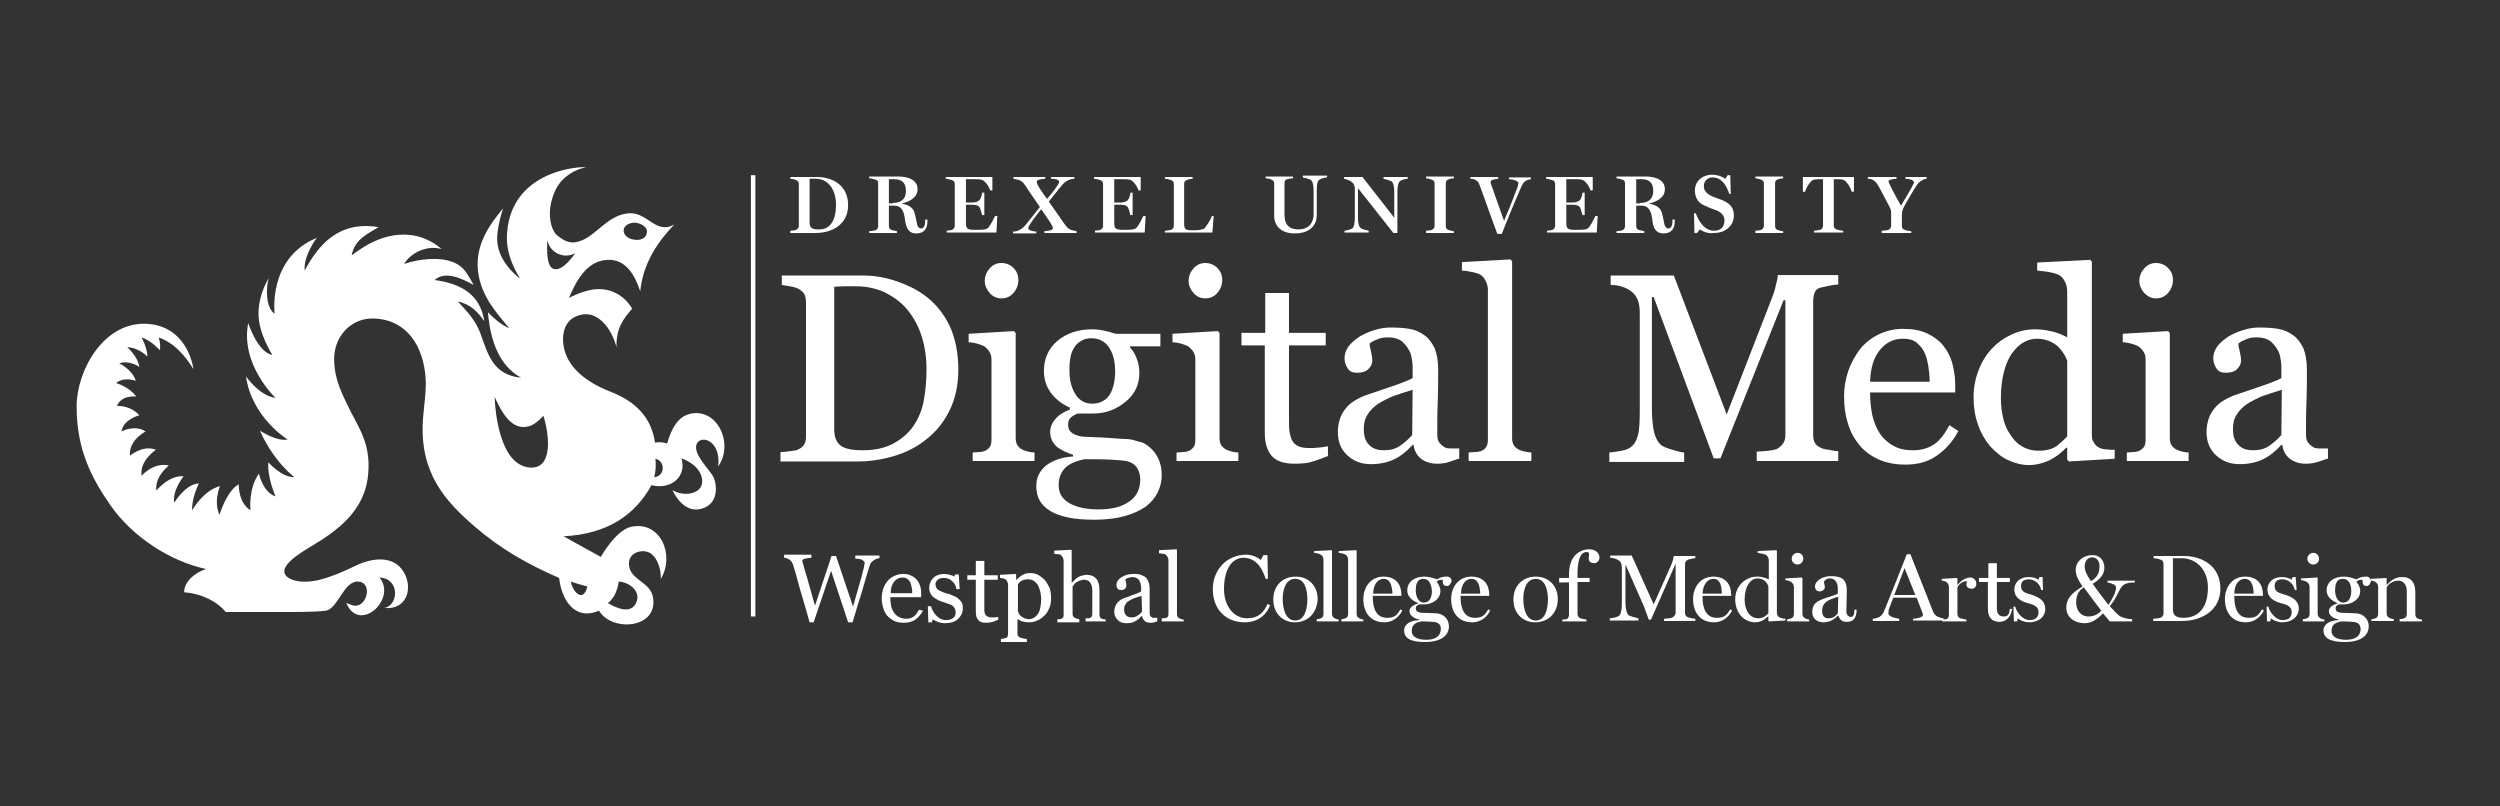 <svg xmlns="http://www.w3.org/2000/svg" xmlns:xlink="http://www.w3.org/1999/xlink" id="Layer_1" x="0" y="0" enable-background="new 0 0 558 180" version="1.1" viewBox="0 0 558 180" xml:space="preserve"><rect x="0" y="0" width="558" height="180" fill="#333333" stroke="none"/><path fill="#FFF" d="M213.9,82.5c0,3.5-0.7,6.6-2,9.2c-1.3,2.6-3,4.7-5.2,6.4c-2.1,1.7-4.5,2.9-7.2,3.7c-2.7,0.8-5.4,1.2-8.2,1.2	h-17.1v-2.1c0.6,0,1.3-0.1,2.2-0.2c0.9-0.1,1.5-0.2,1.8-0.4c0.6-0.3,1-0.6,1.3-1.1c0.3-0.5,0.4-1.1,0.4-1.8V67.6	c0-0.7-0.1-1.3-0.3-1.8c-0.2-0.5-0.7-0.9-1.3-1.3c-0.6-0.3-1.3-0.5-2-0.6c-0.7-0.1-1.3-0.2-1.8-0.3v-2.1h18.1c2.5,0,4.9,0.4,7.3,1.2	c2.4,0.8,4.5,1.8,6.3,3.1c2.4,1.7,4.3,4,5.7,6.8C213.2,75.4,213.9,78.7,213.9,82.5z M206.8,82.5c0-2.8-0.4-5.3-1.1-7.5	c-0.7-2.2-1.8-4.2-3.2-5.9c-1.3-1.6-3-2.8-4.9-3.8c-2-0.9-4.1-1.4-6.5-1.4c-0.8,0-1.7,0-2.7,0c-1,0-1.7,0.1-2.2,0.1v31.8	c0,1.8,0.5,3,1.5,3.7c1,0.7,2.6,1,4.8,1c2.5,0,4.6-0.4,6.5-1.3c1.8-0.9,3.3-2.1,4.5-3.6c1.2-1.6,2.1-3.5,2.6-5.7	C206.5,87.8,206.8,85.3,206.8,82.5z"/><path fill="#FFF" d="M231,102.9h-13.9V101c0.4,0,0.9-0.1,1.4-0.1c0.5,0,0.9-0.1,1.2-0.2c0.5-0.2,0.9-0.5,1.2-0.9	c0.3-0.4,0.4-1,0.4-1.7V80.3c0-0.6-0.1-1.2-0.4-1.7c-0.3-0.5-0.7-0.9-1.2-1.3c-0.4-0.2-0.9-0.4-1.6-0.6c-0.7-0.2-1.3-0.3-1.9-0.3	v-1.9l10.1-0.6l0.4,0.4v23.4c0,0.7,0.1,1.2,0.4,1.7c0.3,0.4,0.7,0.8,1.2,1c0.4,0.2,0.8,0.3,1.2,0.4c0.4,0.1,0.9,0.2,1.4,0.2V102.9z M227.3,62.5c0,1.1-0.4,2.1-1.1,2.9c-0.7,0.8-1.6,1.2-2.7,1.2c-1,0-1.9-0.4-2.6-1.2c-0.7-0.8-1.1-1.7-1.1-2.7c0-1.1,0.4-2,1.1-2.8	c0.7-0.8,1.6-1.2,2.6-1.2c1.1,0,2,0.4,2.7,1.1C227,60.6,227.3,61.5,227.3,62.5z"/><path fill="#FFF" d="M256.8,100c0.8,0.7,1.4,1.6,1.8,2.5c0.4,0.9,0.7,2.1,0.7,3.5c0,1.4-0.3,2.7-0.9,3.9	c-0.6,1.2-1.5,2.3-2.7,3.2c-1.3,0.9-2.9,1.6-4.7,2.1c-1.8,0.5-4,0.8-6.7,0.8c-4.4,0-7.6-0.6-9.8-1.9c-2.2-1.3-3.2-3.1-3.2-5.6	c0-2,0.8-3.5,2.3-4.7c1.6-1.1,3.5-1.8,5.9-1.9v-0.4c-0.6-0.2-1.2-0.4-1.8-0.7c-0.6-0.3-1.2-0.6-1.6-0.9c-0.5-0.4-0.9-0.9-1.2-1.4	c-0.3-0.6-0.5-1.2-0.5-2.1c0-1,0.4-2,1.1-2.8c0.7-0.9,1.8-1.6,3.3-2.2v-0.4c-1.9-0.9-3.3-2-4.3-3.4c-1-1.4-1.5-3-1.5-4.8	c0-2.7,1-5,3-6.7c2-1.7,4.6-2.6,7.8-2.6c0.9,0,1.7,0.1,2.6,0.3c0.9,0.2,1.7,0.4,2.6,0.7h10v2.8h-6.8v0.2c0.7,0.8,1.3,1.8,1.6,2.8	c0.4,1,0.5,2,0.5,3c0,2.5-1,4.7-3.1,6.4c-2.1,1.7-4.4,2.6-7.2,2.6h-3.5c-0.4,0.2-0.9,0.4-1.4,0.8c-0.5,0.4-0.7,1-0.7,1.7	c0,0.7,0.2,1.3,0.6,1.6c0.4,0.4,0.9,0.6,1.5,0.8c0.6,0.2,1.2,0.3,2,0.3c0.7,0,1.5,0.1,2.3,0.1c0.9,0,2,0.1,3.5,0.2	c1.5,0.1,2.5,0.2,3.2,0.2c0.9,0,1.8,0.3,2.7,0.6C255.2,98.7,256,99.3,256.8,100z M254.5,107c0-1.1-0.3-2-0.8-2.7	c-0.5-0.7-1.3-1.2-2.3-1.4c-0.5-0.1-1.7-0.2-3.4-0.3c-1.7-0.1-3.7-0.1-5.9-0.1c-2.1,0.4-3.6,1.1-4.5,2.1c-0.9,1-1.3,2.2-1.3,3.7	c0,0.7,0.1,1.3,0.4,2c0.3,0.6,0.8,1.2,1.5,1.7c0.7,0.5,1.6,0.9,2.7,1.2c1.1,0.3,2.5,0.5,4.2,0.5c2.9,0,5.1-0.5,6.7-1.6	C253.7,110.9,254.5,109.2,254.5,107z M248.9,82.9c0-2.3-0.5-4.1-1.4-5.4c-0.9-1.3-2.2-2-3.9-2c-0.9,0-1.7,0.2-2.3,0.6	c-0.7,0.4-1.2,0.9-1.6,1.6c-0.4,0.6-0.7,1.4-0.8,2.3c-0.2,0.9-0.2,1.8-0.2,2.8c0,2.2,0.5,3.9,1.4,5.3c0.9,1.4,2.2,2,3.7,2	c1.7,0,3-0.7,3.9-2C248.5,86.7,248.9,85,248.9,82.9z"/><path fill="#FFF" d="M276.5,102.9h-13.9V101c0.4,0,0.9-0.1,1.4-0.1c0.5,0,0.9-0.1,1.2-0.2c0.5-0.2,0.9-0.5,1.2-0.9	c0.3-0.4,0.4-1,0.4-1.7V80.3c0-0.6-0.1-1.2-0.4-1.7c-0.3-0.5-0.7-0.9-1.2-1.3c-0.4-0.2-0.9-0.4-1.6-0.6c-0.7-0.2-1.3-0.3-1.9-0.3	v-1.9l10.1-0.6l0.4,0.4v23.4c0,0.7,0.1,1.2,0.4,1.7c0.3,0.4,0.7,0.8,1.2,1c0.4,0.2,0.8,0.3,1.2,0.4c0.4,0.1,0.9,0.2,1.4,0.2V102.9z M272.8,62.5c0,1.1-0.4,2.1-1.1,2.9c-0.7,0.8-1.6,1.2-2.7,1.2c-1,0-1.9-0.4-2.6-1.2c-0.7-0.8-1.1-1.7-1.1-2.7c0-1.1,0.4-2,1.1-2.8	c0.7-0.8,1.6-1.2,2.6-1.2c1.1,0,2,0.4,2.7,1.1C272.5,60.6,272.8,61.5,272.8,62.5z"/><path fill="#FFF" d="M296.6,101.7c-1.3,0.5-2.5,1-3.6,1.3c-1.1,0.4-2.5,0.5-4.1,0.5c-2.4,0-4.1-0.6-5.1-1.8	c-1-1.2-1.5-2.9-1.5-5.1V77.1h-5.2v-2.8h5.3v-8.9h5.3v8.9h8.2v2.8h-8.2v16.1c0,1.2,0,2.2,0.1,3c0.1,0.8,0.3,1.5,0.6,2.1	c0.3,0.6,0.8,1,1.4,1.3c0.6,0.3,1.5,0.4,2.5,0.4c0.5,0,1.2,0,2.1-0.1c0.9-0.1,1.6-0.2,2-0.3V101.7z"/><path fill="#FFF" d="M325.5,102.4c-0.9,0.3-1.7,0.6-2.4,0.8c-0.7,0.2-1.5,0.3-2.3,0.3c-1.5,0-2.7-0.4-3.6-1.1	c-0.9-0.7-1.5-1.7-1.7-3.1h-0.2c-1.3,1.4-2.6,2.5-4.1,3.2c-1.4,0.7-3.2,1.1-5.2,1.1c-2.2,0-3.9-0.7-5.3-2c-1.4-1.3-2.1-3-2.1-5.2	c0-1.1,0.2-2.1,0.5-3c0.3-0.9,0.8-1.7,1.4-2.4c0.5-0.6,1.1-1.1,1.9-1.6c0.8-0.5,1.5-0.8,2.2-1.1c0.9-0.3,2.6-0.9,5.3-1.8	c2.7-0.9,4.5-1.6,5.4-2.1v-2.9c0-0.3-0.1-0.7-0.2-1.5c-0.1-0.7-0.3-1.4-0.7-2c-0.4-0.7-0.9-1.3-1.6-1.9c-0.7-0.5-1.7-0.8-3-0.8	c-0.9,0-1.7,0.1-2.5,0.5c-0.8,0.3-1.3,0.6-1.6,0.9c0,0.4,0.1,1,0.3,1.7c0.2,0.8,0.3,1.5,0.3,2.1c0,0.7-0.3,1.3-0.9,1.9	c-0.6,0.6-1.5,0.8-2.5,0.8c-1,0-1.7-0.3-2.1-1c-0.5-0.7-0.7-1.5-0.7-2.3c0-0.9,0.3-1.7,0.9-2.6c0.6-0.8,1.5-1.5,2.5-2.2	c0.9-0.5,1.9-1,3.2-1.4c1.2-0.4,2.5-0.6,3.6-0.6c1.6,0,3.1,0.1,4.3,0.3c1.2,0.2,2.3,0.7,3.3,1.4c1,0.7,1.7,1.7,2.3,2.9	c0.5,1.2,0.8,2.8,0.8,4.8c0,2.8,0,5.2-0.1,7.4c-0.1,2.1-0.1,4.5-0.1,7c0,0.8,0.1,1.4,0.4,1.8c0.3,0.4,0.7,0.8,1.2,1.1	c0.3,0.2,0.8,0.3,1.4,0.3c0.6,0,1.3,0,1.9,0V102.4z M315.3,87c-1.7,0.5-3.1,1-4.3,1.4c-1.2,0.5-2.4,1.1-3.5,1.8	c-1,0.7-1.7,1.4-2.3,2.4c-0.6,0.9-0.8,2-0.8,3.2c0,1.6,0.4,2.8,1.3,3.6c0.8,0.8,1.9,1.1,3.2,1.1c1.4,0,2.6-0.3,3.6-1	c1-0.7,1.9-1.5,2.7-2.4L315.3,87z"/><path fill="#FFF" d="M341.8,102.9h-14V101c0.4,0,0.9-0.1,1.4-0.1c0.5,0,0.9-0.1,1.3-0.2c0.5-0.2,1-0.5,1.2-0.9	c0.3-0.4,0.4-1,0.4-1.7V64.7c0-0.7-0.2-1.4-0.5-2c-0.3-0.6-0.7-1.1-1.2-1.4c-0.3-0.2-1-0.4-1.9-0.6c-0.9-0.2-1.7-0.3-2.2-0.3v-1.9	l10.8-0.6l0.4,0.4v39.4c0,0.7,0.1,1.2,0.4,1.7c0.3,0.4,0.7,0.8,1.2,1c0.4,0.2,0.8,0.3,1.3,0.4c0.4,0.1,0.9,0.2,1.4,0.2V102.9z"/><path fill="#FFF" d="M410.4,102.9h-18.3v-2.1c0.7,0,1.5-0.1,2.6-0.2c1-0.1,1.8-0.3,2.1-0.5c0.6-0.4,1-0.8,1.3-1.3	c0.3-0.5,0.4-1.1,0.4-1.8V67h-0.4L384,102.3h-1.5l-13.4-36h-0.4V91c0,2.4,0.2,4.2,0.5,5.5c0.3,1.2,0.8,2.1,1.4,2.7	c0.4,0.4,1.3,0.8,2.7,1.2c1.3,0.4,2.2,0.6,2.6,0.6v2.1h-16.7v-2.1c0.9-0.1,1.8-0.2,2.8-0.4c1-0.2,1.7-0.5,2.2-1	c0.7-0.5,1.1-1.4,1.4-2.5c0.3-1.1,0.4-3,0.4-5.7V70.1c0-1.2-0.1-2.2-0.4-3c-0.3-0.8-0.7-1.4-1.3-1.9c-0.6-0.5-1.3-0.9-2.2-1.2	c-0.9-0.3-1.7-0.4-2.6-0.4v-2.1h14.1l11.8,31l10.1-26c0.4-1,0.7-1.9,0.9-3c0.3-1,0.4-1.7,0.4-2.1h13.5v2.1c-0.5,0-1.2,0.1-2.1,0.3	c-0.8,0.2-1.5,0.3-1.9,0.4c-0.7,0.2-1.1,0.6-1.3,1.2c-0.2,0.5-0.3,1.1-0.3,1.8v29.8c0,0.7,0.1,1.3,0.3,1.7c0.2,0.5,0.7,0.9,1.3,1.2	c0.3,0.2,1,0.4,1.9,0.5c0.9,0.2,1.6,0.3,2.1,0.3V102.9z"/><path fill="#FFF" d="M437.1,96.2c-1.2,2.3-2.8,4.1-4.8,5.5c-2,1.4-4.3,2-7,2c-2.3,0-4.3-0.4-6.1-1.2c-1.7-0.8-3.2-1.9-4.3-3.3	c-1.1-1.4-2-3-2.5-4.9c-0.6-1.9-0.8-3.8-0.8-5.9c0-1.9,0.3-3.7,0.9-5.5c0.6-1.8,1.5-3.4,2.6-4.9c1.1-1.4,2.5-2.5,4.1-3.3	c1.6-0.8,3.5-1.3,5.5-1.3c2.1,0,3.9,0.3,5.4,1c1.5,0.7,2.7,1.6,3.6,2.7c0.9,1.1,1.6,2.4,2,3.8c0.4,1.5,0.7,3.1,0.7,4.8v1.9h-19	c0,1.9,0.2,3.6,0.5,5.1c0.4,1.5,0.9,2.9,1.7,4.1c0.8,1.1,1.7,2,3,2.7c1.2,0.7,2.7,1,4.4,1c1.7,0,3.2-0.4,4.5-1.2	c1.3-0.8,2.5-2.3,3.6-4.4L437.1,96.2z M430.7,85.2c0-1.1-0.1-2.2-0.3-3.5c-0.2-1.2-0.5-2.3-0.9-3.1c-0.4-0.9-1.1-1.6-1.8-2.2	c-0.8-0.6-1.8-0.8-3-0.8c-2,0-3.7,0.8-5.1,2.5c-1.4,1.7-2.1,4.1-2.2,7.1H430.7z"/><path fill="#FFF" d="M471.9,102.4l-10.1,0.6l-0.4-0.4V100l-0.2-0.1c-1,1.1-2.3,2.1-3.7,2.8c-1.5,0.7-3,1.1-4.6,1.1	c-1.6,0-3.2-0.4-4.7-1.1c-1.5-0.7-2.8-1.8-4-3.1c-1.1-1.3-2.1-3-2.7-4.8c-0.7-1.9-1-4-1-6.2c0-2.1,0.4-4.1,1.1-5.9	c0.7-1.9,1.7-3.5,3-4.9c1.2-1.3,2.6-2.3,4.3-3.1c1.7-0.8,3.5-1.2,5.3-1.2c1.3,0,2.7,0.2,3.9,0.5c1.3,0.3,2.4,0.8,3.3,1.3v-10	c0-0.8-0.1-1.6-0.4-2.2c-0.3-0.7-0.7-1.2-1.1-1.5c-0.5-0.4-1.3-0.6-2.2-0.8c-0.9-0.2-1.9-0.3-3-0.4v-1.8l11.8-0.6l0.4,0.4V97	c0,0.7,0.1,1.3,0.4,1.7c0.3,0.5,0.6,0.9,1.2,1.2c0.4,0.2,0.9,0.4,1.6,0.4c0.7,0.1,1.3,0.1,1.9,0.1V102.4z M461.4,97.4V80.5	c-0.2-0.5-0.4-1-0.8-1.6c-0.4-0.6-0.8-1.1-1.3-1.6c-0.6-0.5-1.2-0.9-2-1.2c-0.8-0.3-1.6-0.5-2.6-0.5c-1.2,0-2.2,0.3-3.2,0.9	c-1,0.6-1.8,1.5-2.6,2.6c-0.7,1.1-1.3,2.5-1.7,4.2c-0.4,1.7-0.6,3.5-0.6,5.6c0,1.6,0.2,3.1,0.5,4.4c0.3,1.3,0.8,2.6,1.6,3.7	c0.7,1.1,1.5,2,2.6,2.6c1.1,0.7,2.3,1,3.8,1c1.5,0,2.8-0.3,3.9-1C459.8,98.9,460.7,98.2,461.4,97.4z"/><path fill="#FFF" d="M488.6,102.9h-13.9V101c0.4,0,0.9-0.1,1.4-0.1c0.5,0,0.9-0.1,1.2-0.2c0.5-0.2,0.9-0.5,1.2-0.9	c0.3-0.4,0.4-1,0.4-1.7V80.3c0-0.6-0.1-1.2-0.4-1.7c-0.3-0.5-0.7-0.9-1.2-1.3c-0.4-0.2-0.9-0.4-1.6-0.6c-0.7-0.2-1.3-0.3-1.9-0.3	v-1.9l10.1-0.6l0.4,0.4v23.4c0,0.7,0.1,1.2,0.4,1.7c0.3,0.4,0.7,0.8,1.2,1c0.4,0.2,0.8,0.3,1.2,0.4c0.4,0.1,0.9,0.2,1.4,0.2V102.9z M485,62.5c0,1.1-0.4,2.1-1.1,2.9c-0.7,0.8-1.6,1.2-2.7,1.2c-1,0-1.8-0.4-2.6-1.2c-0.7-0.8-1.1-1.7-1.1-2.7c0-1.1,0.4-2,1.1-2.8	c0.7-0.8,1.6-1.2,2.6-1.2c1.1,0,2,0.4,2.7,1.1C484.7,60.6,485,61.5,485,62.5z"/><path fill="#FFF" d="M519.4,102.4c-0.9,0.3-1.7,0.6-2.4,0.8c-0.7,0.2-1.5,0.3-2.3,0.3c-1.5,0-2.7-0.4-3.6-1.1	c-0.9-0.7-1.5-1.7-1.7-3.1h-0.2c-1.3,1.4-2.6,2.5-4.1,3.2c-1.4,0.7-3.2,1.1-5.2,1.1c-2.2,0-3.9-0.7-5.3-2c-1.4-1.3-2.1-3-2.1-5.2	c0-1.1,0.2-2.1,0.5-3c0.3-0.9,0.8-1.7,1.4-2.4c0.5-0.6,1.1-1.1,1.9-1.6c0.8-0.5,1.5-0.8,2.2-1.1c0.9-0.3,2.7-0.9,5.3-1.8	c2.7-0.9,4.5-1.6,5.4-2.1v-2.9c0-0.3-0.1-0.7-0.2-1.5c-0.1-0.7-0.3-1.4-0.7-2c-0.4-0.7-0.9-1.3-1.6-1.9c-0.7-0.5-1.7-0.8-3-0.8	c-0.9,0-1.7,0.1-2.5,0.5c-0.8,0.3-1.3,0.6-1.6,0.9c0,0.4,0.1,1,0.3,1.7c0.2,0.8,0.3,1.5,0.3,2.1c0,0.7-0.3,1.3-0.9,1.9	c-0.6,0.6-1.5,0.8-2.5,0.8c-1,0-1.7-0.3-2.1-1c-0.5-0.7-0.7-1.5-0.7-2.3c0-0.9,0.3-1.7,0.9-2.6c0.6-0.8,1.5-1.5,2.5-2.2	c0.9-0.5,1.9-1,3.2-1.4c1.2-0.4,2.5-0.6,3.6-0.6c1.6,0,3.1,0.1,4.3,0.3c1.2,0.2,2.3,0.7,3.3,1.4c1,0.7,1.7,1.7,2.3,2.9	c0.5,1.2,0.8,2.8,0.8,4.8c0,2.8,0,5.2-0.1,7.4c-0.1,2.1-0.1,4.5-0.1,7c0,0.8,0.1,1.4,0.4,1.8c0.3,0.4,0.7,0.8,1.2,1.1	c0.3,0.2,0.8,0.3,1.4,0.3c0.6,0,1.3,0,1.9,0V102.4z M509.3,87c-1.7,0.5-3.1,1-4.3,1.4c-1.2,0.5-2.4,1.1-3.5,1.8	c-1,0.7-1.7,1.4-2.3,2.4c-0.6,0.9-0.8,2-0.8,3.2c0,1.6,0.4,2.8,1.3,3.6c0.8,0.8,1.9,1.1,3.2,1.1c1.4,0,2.6-0.3,3.6-1	c1-0.7,1.9-1.5,2.7-2.4L509.3,87z"/><path fill="#FFF" d="M186.6,45.7c0-3.3-1.7-5.8-4.5-5.8c-0.4,0-1,0-1.4,0v10c0.1,0.9,0.6,1.3,1.8,1.3	C185.4,51.4,186.6,49,186.6,45.7 M176.4,51.5c0.4,0,1.1-0.1,1.3-0.2c0.4-0.2,0.6-0.5,0.6-0.9v-9.3c0-0.4-0.1-0.7-0.6-0.9	c-0.4-0.2-0.9-0.3-1.3-0.3v-0.4h6c2.6,0,6.9,1.3,6.9,6.3c0,4.3-3.6,6.2-7.2,6.2h-5.7V51.5z"/><path fill="#FFF" d="M199.2,45.3c1.6,0,3-0.6,3-2.7c0-2-1.1-2.6-2.6-2.6h-1.2v5.4H199.2z M202,49.1c-0.2-1.7-0.6-3.2-2.5-3.2	h-1.1v4.5c0,0.4,0.1,0.7,0.5,0.9c0.2,0.1,1,0.2,1.3,0.3v0.4h-6.2v-0.4c0.3,0,1.1-0.1,1.4-0.2c0.4-0.2,0.6-0.5,0.6-0.9V41	c0-0.4-0.1-0.8-0.6-0.9c-0.3-0.1-1-0.3-1.4-0.3v-0.4h6.5c2.3,0,4.3,0.8,4.3,2.8c0,2-1.9,2.8-3.4,3.2v0.1c0.9,0.1,2.3,0.6,2.7,1.9	c0.3,1,0.4,1.8,0.6,2.7c0.2,0.7,0.6,0.9,0.9,0.9c0.5,0,0.9-0.5,0.9-1.7V49h0.5l0,0.4c0,1.6-0.7,2.7-2.5,2.7	C203,52.1,202.3,51.2,202,49.1"/><path fill="#FFF" d="M211.1,51.5c0.3,0,1.2-0.1,1.4-0.2c0.4-0.2,0.6-0.5,0.6-0.9v-9.3c0-0.4-0.1-0.7-0.6-0.9	c-0.3-0.1-1.1-0.3-1.4-0.3v-0.4h10.4v3H221c-0.2-0.8-1.2-2.3-2-2.4c-0.4-0.1-0.9-0.1-1.5-0.1h-1.9v5.2h1.4c1,0,1.3-0.3,1.6-0.5	c0.3-0.3,0.6-1.2,0.6-1.7h0.5V48h-0.5c-0.1-0.5-0.4-1.5-0.6-1.8c-0.3-0.3-0.6-0.5-1.6-0.5h-1.4v4c0,1.4,0.3,1.6,2.1,1.6	c1.2,0,2.4,0,2.8-0.4c0.6-0.6,1.3-2.1,1.6-2.7h0.5l-0.2,3.7h-11.1V51.5z"/><path fill="#FFF" d="M236.4,40.6c0-0.5-0.8-0.7-1.8-0.7v-0.4h5.2v0.4c-0.4,0-0.9,0.1-1.3,0.3c-0.7,0.3-1.2,0.8-1.6,1.3	c-1,1.2-2,2.5-2.8,3.5c0.9,1.3,3,4.3,3.5,5c0.4,0.5,0.7,1,1.4,1.3c0.3,0.1,0.9,0.2,1.3,0.3v0.4h-7.2v-0.4c1.1-0.1,1.9-0.2,1.9-0.7	c0-0.5-1.2-2.2-2.6-4.2c-0.8,1-2.9,3.6-2.9,4.2c0,0.5,0.8,0.7,1.8,0.8v0.4h-5.2v-0.4c0.4,0,0.9-0.1,1.3-0.3c0.7-0.3,1.2-0.8,1.6-1.3	c1.1-1.4,2.2-2.8,3.1-3.9c-1.2-1.7-2.4-3.5-3.2-4.7c-0.4-0.6-0.7-1-1.4-1.3c-0.3-0.1-0.9-0.2-1.3-0.3v-0.4h7.1v0.4	c-1.1,0.1-1.9,0.2-1.9,0.7c0,0.7,1.5,2.7,2.3,3.8C234.7,43.3,236.4,41.1,236.4,40.6"/><path fill="#FFF" d="M244.2,51.5c0.3,0,1.2-0.1,1.4-0.2c0.4-0.2,0.6-0.5,0.6-0.9v-9.3c0-0.4-0.1-0.7-0.6-0.9	c-0.3-0.1-1.1-0.3-1.4-0.3v-0.4h10.4v3h-0.5c-0.2-0.8-1.2-2.3-2-2.4c-0.4-0.1-0.9-0.1-1.5-0.1h-1.9v5.2h1.4c1,0,1.3-0.3,1.6-0.5	c0.3-0.3,0.6-1.2,0.6-1.7h0.5V48h-0.5c-0.1-0.5-0.4-1.5-0.6-1.8c-0.3-0.3-0.6-0.5-1.6-0.5h-1.4v4c0,1.4,0.3,1.6,2.1,1.6	c1.2,0,2.4,0,2.8-0.4c0.6-0.6,1.3-2.1,1.6-2.7h0.5l-0.2,3.7h-11.1V51.5z"/><path fill="#FFF" d="M260,51.5c0.3,0,1.1-0.1,1.4-0.2c0.4-0.2,0.6-0.5,0.6-0.9v-9.3c0-0.4-0.1-0.7-0.6-0.9	c-0.3-0.1-1-0.3-1.4-0.3v-0.4h6.2v0.4c-0.3,0-1,0.1-1.3,0.3c-0.5,0.1-0.6,0.5-0.6,0.9v8.7c0,1.5,0.3,1.6,2.1,1.6	c1,0,2.1-0.1,2.5-0.5c0.5-0.6,1.4-2,1.6-2.7h0.4l-0.3,3.7H260V51.5z"/><path fill="#FFF" d="M284.4,48.2v-7.2c0-0.4-0.1-0.7-0.6-0.9c-0.3-0.2-1-0.3-1.3-0.3v-0.4h6.1v0.4c-0.3,0-1,0.1-1.3,0.2	c-0.5,0.1-0.6,0.5-0.6,0.9v7c0,1.9,0.7,3.3,3.1,3.3c2.5,0,3.4-1.7,3.4-3.4v-5.1c0-1.4-0.2-2.2-0.6-2.5c-0.4-0.3-1.4-0.5-1.8-0.6	v-0.4h5.4v0.4c-0.3,0-1.3,0.2-1.7,0.5c-0.5,0.3-0.6,1.2-0.6,2.5V48c0,3-2.5,4.1-4.7,4.1C286.1,52.2,284.4,50.5,284.4,48.2"/><path fill="#FFF" d="M303.1,42v6.4c0,1.4,0.2,2.2,0.6,2.5c0.3,0.3,1.5,0.5,1.8,0.6v0.4h-5.4v-0.4c0.3,0,1.4-0.3,1.7-0.5	c0.4-0.3,0.6-1.1,0.6-2.5v-6.4c0-0.5-0.2-1.1-0.6-1.4c-0.4-0.4-1.3-0.7-1.8-0.8v-0.4h4.1l7.1,9.1v-5.6c0-1.4-0.2-2.2-0.6-2.5	c-0.3-0.2-1.4-0.5-1.8-0.6v-0.4h5.4v0.4c-0.3,0-1.3,0.2-1.7,0.5c-0.4,0.3-0.6,1.2-0.6,2.5V52H311L303.1,42z"/><path fill="#FFF" d="M318.3,51.5c0.3,0,1.1-0.1,1.3-0.2c0.4-0.2,0.6-0.5,0.6-0.9v-9.4c0-0.4-0.1-0.7-0.6-0.9	c-0.3-0.1-1-0.3-1.3-0.3v-0.4h6.2v0.4c-0.3,0-1,0.1-1.3,0.3c-0.4,0.1-0.5,0.5-0.5,0.9v9.4c0,0.4,0.1,0.7,0.5,0.9	c0.2,0.1,1,0.3,1.3,0.3v0.4h-6.2V51.5z"/><path fill="#FFF" d="M330.2,41.2c-0.2-0.5-0.3-0.7-0.8-1c-0.3-0.2-0.8-0.3-1.2-0.3v-0.4h6.2v0.4c-1,0.1-1.7,0.3-1.7,0.7	c0,0.1,0,0.3,0.1,0.5c0.2,0.6,1.8,5.1,2.9,8.2c0.8-1.9,2-4.8,2.3-5.7c0.5-1.3,0.9-2.1,0.9-2.7c0-0.5-1.2-0.9-2.1-0.9v-0.4h4.9v0.4	c-0.3,0-0.9,0.2-1.2,0.4c-0.5,0.3-0.7,0.8-1,1.4c-0.6,1.3-3.3,7.8-4.3,10.4h-1C332.8,48.5,330.7,42.4,330.2,41.2"/><path fill="#FFF" d="M345.1,51.5c0.3,0,1.2-0.1,1.4-0.2c0.4-0.2,0.6-0.5,0.6-0.9v-9.3c0-0.4-0.1-0.7-0.6-0.9	c-0.3-0.1-1.1-0.3-1.4-0.3v-0.4h10.4v3H355c-0.2-0.8-1.2-2.3-2-2.4c-0.4-0.1-0.9-0.1-1.5-0.1h-1.9v5.2h1.4c1,0,1.3-0.3,1.6-0.5	c0.3-0.3,0.6-1.2,0.6-1.7h0.5V48h-0.5c-0.1-0.5-0.4-1.5-0.6-1.8c-0.3-0.3-0.6-0.5-1.6-0.5h-1.4v4c0,1.4,0.3,1.6,2.1,1.6	c1.2,0,2.4,0,2.8-0.4c0.6-0.6,1.3-2.1,1.6-2.7h0.5l-0.2,3.7h-11.1V51.5z"/><path fill="#FFF" d="M366,45.3c1.6,0,3-0.6,3-2.7c0-2-1.1-2.6-2.6-2.6h-1.2v5.4H366z M368.8,49.1c-0.2-1.7-0.6-3.2-2.5-3.2h-1.1	v4.5c0,0.4,0.1,0.7,0.5,0.9c0.2,0.1,1,0.2,1.3,0.3v0.4h-6.2v-0.4c0.3,0,1.1-0.1,1.3-0.2c0.4-0.2,0.6-0.5,0.6-0.9V41	c0-0.4-0.1-0.8-0.6-0.9c-0.3-0.1-1-0.3-1.3-0.3v-0.4h6.5c2.3,0,4.3,0.8,4.3,2.8c0,2-1.9,2.8-3.4,3.2v0.1c0.9,0.1,2.3,0.6,2.7,1.9	c0.3,1,0.4,1.8,0.6,2.7c0.2,0.7,0.6,0.9,0.9,0.9c0.5,0,0.9-0.5,0.9-1.7V49h0.5l0,0.4c0,1.6-0.7,2.7-2.5,2.7	C369.8,52.1,369,51.2,368.8,49.1"/><path fill="#FFF" d="M379.4,51.2l-0.6,0.8h-0.6l-0.1-4.4h0.4c0.7,1.9,2,3.9,4.1,3.9c1.5,0,2.3-0.9,2.3-2.3c0-1.1-0.7-1.8-1.9-2.3	c-0.9-0.3-1.7-0.6-2.5-1c-1.5-0.6-2.2-1.8-2.2-3.4c0-2,1.6-3.5,3.9-3.5c1.1,0,2.2,0.4,2.9,0.9l0.5-0.8h0.6l0.1,4.2H386	c-0.8-2.3-1.9-3.7-3.8-3.7c-0.9,0-1.9,0.7-1.9,1.9c0,1.1,0.6,1.7,1.8,2.3c0.9,0.4,1.7,0.6,2.4,0.9c1.5,0.7,2.5,1.5,2.5,3.4	c0,2.2-1.8,3.9-4.4,3.9C381,52.2,380,51.6,379.4,51.2"/><path fill="#FFF" d="M391.8,51.5c0.3,0,1.1-0.1,1.3-0.2c0.4-0.2,0.6-0.5,0.6-0.9v-9.4c0-0.4-0.1-0.7-0.6-0.9	c-0.3-0.1-1-0.3-1.3-0.3v-0.4h6.2v0.4c-0.3,0-1,0.1-1.3,0.3c-0.4,0.1-0.5,0.5-0.5,0.9v9.4c0,0.4,0.1,0.7,0.5,0.9	c0.2,0.1,1,0.3,1.3,0.3v0.4h-6.2V51.5z"/><path fill="#FFF" d="M404.8,51.5c0.3,0,1.2-0.1,1.5-0.2c0.4-0.2,0.6-0.5,0.6-0.9V40h-0.6c-0.4,0-1,0-1.4,0.1	c-0.8,0.1-1.8,1.9-2,2.7h-0.5v-3.3h11.4v3.3h-0.5c-0.2-0.8-1.2-2.6-2-2.7c-0.4-0.1-0.9-0.1-1.4-0.1h-0.6v10.3c0,0.4,0.1,0.7,0.6,0.9	c0.2,0.1,1.1,0.3,1.5,0.3v0.4h-6.5V51.5z"/><path fill="#FFF" d="M420,51.5c0.3,0,1.3-0.1,1.5-0.2c0.4-0.2,0.6-0.5,0.6-0.9v-2.9c0-0.6-0.1-0.9-0.5-1.6	c-0.7-1.3-1.8-3.5-2.4-4.5c-0.3-0.5-0.7-1-1.1-1.2c-0.3-0.2-0.8-0.3-1.2-0.3v-0.4h6.4v0.4c-0.6,0-1.8,0.2-1.8,0.6	c0,0.2,1.4,3,2.8,5.4c0.8-1.3,2.9-4.8,2.9-5.2c0-0.5-1-0.8-1.9-0.8v-0.4h4.7v0.4c-0.3,0-0.8,0.2-1.1,0.4c-0.5,0.3-0.8,0.6-1.1,1.1	c-0.6,0.8-1.9,3.1-2.7,4.5c-0.5,0.9-0.6,1.4-0.6,2.2v2.3c0,0.4,0.1,0.7,0.6,0.9c0.2,0.1,1.1,0.3,1.5,0.3v0.4H420V51.5z"/><path fill="#FFF" d="M277.8,138.9c-4.2,0-7.1-2.9-7.1-7.4c0-4.4,3.2-7.7,7.5-7.7c1.2,0,2.6,0.6,3.2,1.2l0.6-1.1h0.9l0.1,5.3h-0.5	c-0.8-2.5-2.2-4.7-5-4.7c-2.2,0-4.3,2.1-4.3,7c0,3.9,2.3,6.5,5.1,6.5c2.6,0,3.8-1.3,4.6-3.2l0.6,0.3	C282.8,136.9,281.1,138.9,277.8,138.9"/><path fill="#FFF" d="M289.1,129.2c-2.2,0-2.8,2.5-2.8,4.5c0,2.5,0.8,4.8,2.8,4.8c1.9,0,2.7-2.2,2.7-4.7	C291.8,131.5,291.2,129.2,289.1,129.2 M289,138.9c-2.6,0-4.8-1.9-4.8-5.1c0-3,2-5.1,5-5.1c3,0,4.9,2.2,4.9,5	C294,136.5,292.2,138.9,289,138.9"/><path fill="#FFF" d="M293.9,138.6v-0.4c0.4,0,0.6-0.1,0.9-0.2c0.4-0.1,0.6-0.5,0.6-1V125c0-0.5-0.2-1-0.6-1.2	c-0.3-0.2-1.1-0.4-1.5-0.4v-0.4l3.9-0.2l0.1,0.1V137c0,0.5,0.2,0.8,0.6,1c0.3,0.2,0.6,0.2,0.9,0.3v0.4H293.9z"/><path fill="#FFF" d="M299.4,138.6v-0.4c0.4,0,0.6-0.1,0.9-0.2c0.4-0.1,0.6-0.5,0.6-1V125c0-0.5-0.2-1-0.6-1.2	c-0.3-0.2-1.1-0.4-1.5-0.4v-0.4l3.9-0.2l0.1,0.1V137c0,0.5,0.2,0.8,0.6,1c0.3,0.2,0.6,0.2,0.9,0.3v0.4H299.4z"/><path fill="#FFF" d="M308.8,129.2c-1.3,0-2.3,1.3-2.3,3.3l4.3,0C310.7,130.9,310.4,129.2,308.8,129.2 M309,138.9	c-3.2,0-4.7-2.3-4.7-5.2c0-2.6,1.6-5,4.5-5c2.9,0,4,1.9,4,4.1v0.2h-6.4v0.2c0,2.8,0.9,4.7,3.2,4.7c1.7,0,2.2-0.6,3-1.9l0.4,0.3	C312.2,137.8,310.8,138.9,309,138.9"/><path fill="#FFF" d="M317.7,129.2c-1.4,0-1.7,1.2-1.7,2.6c0,1.5,0.7,2.7,1.8,2.7c1.3,0,1.8-1.2,1.8-2.6	C319.5,130.5,319,129.2,317.7,129.2 M320.5,138.9c-0.5-0.1-1.4-0.2-3.3-0.2c-1.5,0.3-2.1,0.9-2.1,2.2c0,0.9,0.8,1.9,3.2,1.9	c2.1,0,3.3-0.8,3.3-2.5C321.6,139.9,321.5,139.2,320.5,138.9 M322.9,130.8c-0.7,0-0.9-0.5-0.9-1.4c-0.7,0-1,0.1-1.3,0.4v0.1	c0.5,0.6,0.8,1.4,0.8,2c0,1.9-1.9,3-3.6,3h-1.2c-0.4,0.2-0.7,0.4-0.7,0.9c0,1,1.2,1,2.3,1c0.6,0,1.9,0.1,2.4,0.1	c1.3,0.1,2.7,1.1,2.7,2.9c0,2-1.7,3.5-5.4,3.5c-3.4,0-4.6-1-4.6-2.6c0-1.2,1.1-2.2,3.4-2.3v-0.1c-0.8-0.2-2.2-0.7-2.2-1.9	c0-1,1.2-1.5,1.9-1.7v-0.1c-1.5-0.6-2.4-1.6-2.4-2.8c0-2,1.7-3.1,3.8-3.1c1.5,0,2.6,0.6,2.9,0.6c0.8-0.5,1.2-0.6,2.2-0.6	c0.5,0,1,0.4,1,1C323.8,130.3,323.5,130.8,322.9,130.8"/><path fill="#FFF" d="M328.4,129.2c-1.3,0-2.3,1.3-2.3,3.3l4.3,0C330.3,130.9,330,129.2,328.4,129.2 M328.6,138.9	c-3.2,0-4.7-2.3-4.7-5.2c0-2.6,1.6-5,4.5-5c2.9,0,4,1.9,4,4.1v0.2H326v0.2c0,2.8,0.9,4.7,3.2,4.7c1.7,0,2.2-0.6,3-1.9l0.4,0.3	C331.9,137.8,330.4,138.9,328.6,138.9"/><path fill="#FFF" d="M342.8,129.2c-2.2,0-2.8,2.5-2.8,4.5c0,2.5,0.8,4.8,2.8,4.8c1.9,0,2.7-2.2,2.7-4.7	C345.5,131.5,344.8,129.2,342.8,129.2 M342.6,138.9c-2.6,0-4.8-1.9-4.8-5.1c0-3,2-5.1,5-5.1c3,0,4.9,2.2,4.9,5	C347.7,136.5,345.9,138.9,342.6,138.9"/><path fill="#FFF" d="M355.8,125.7c-0.5,0-1.2-0.2-1.2-1c0-0.3,0.1-0.7,0.1-1.1c-0.1-0.3-0.3-0.4-0.5-0.4c-1.3,0-2,1.3-2.1,4.5	c0,0.3,0,0.9,0,1.3h2.7v0.9h-2.7v7.1c0,0.4,0.2,0.8,0.6,1c0.3,0.1,1,0.2,1.4,0.3v0.4h-5.4v-0.4c0.4,0,0.6-0.1,0.9-0.1	c0.4-0.1,0.6-0.5,0.6-1v-7.2H348V129h2.2v-0.7c0-1.8,0.4-3.3,1.4-4.4c0.9-0.9,2-1.3,3.1-1.3c1.6,0,2.3,1,2.3,1.9	C357,125,356.6,125.7,355.8,125.7"/><path fill="#FFF" d="M371.4,138.6v-0.5c0.4,0,1.6-0.1,1.9-0.3c0.5-0.3,0.7-0.6,0.7-1.1v-10.9l-5.5,12.5H368c-0.3-0.8-0.7-2-1.1-3	l-4.1-9.3v8.4c0,1.6,0.3,2.5,0.7,2.9c0.4,0.3,1.8,0.6,2.2,0.7v0.5h-6.4v-0.5c0.4,0,1.5-0.2,2-0.5c0.5-0.4,0.7-1.3,0.7-2.9v-7.8	c0-0.9-0.2-1.4-0.7-1.7c-0.5-0.4-1.3-0.6-1.9-0.6v-0.5h4.8l4.9,10.9l4-9c0.3-0.8,0.5-1.6,0.5-1.8h4.8v0.5c-0.4,0-1.2,0.2-1.6,0.3	c-0.5,0.2-0.7,0.6-0.7,1v10.9c0,0.5,0.2,0.8,0.7,1c0.3,0.1,1.2,0.3,1.6,0.3v0.5H371.4z"/><path fill="#FFF" d="M382.4,129.2c-1.3,0-2.3,1.3-2.4,3.3l4.3,0C384.3,130.9,384,129.2,382.4,129.2 M382.6,138.9	c-3.2,0-4.7-2.3-4.7-5.2c0-2.6,1.6-5,4.5-5c2.9,0,4,1.9,4,4.1v0.2H380v0.2c0,2.8,0.9,4.7,3.2,4.7c1.7,0,2.2-0.6,3-1.9l0.4,0.3	C385.8,137.8,384.4,138.9,382.6,138.9"/><path fill="#FFF" d="M394.7,130.9c-0.2-0.7-0.9-1.8-2.4-1.8c-1.6,0-2.9,1.8-2.9,4.7c0,2.1,0.9,4.2,3.1,4.2c1,0,1.6-0.5,2.2-1.1	V130.9z M394.8,138.7l-0.1-0.2v-0.9l-0.1,0c-0.5,0.5-1.5,1.3-2.8,1.3c-2.5,0-4.5-2-4.5-5.2c0-2.9,2.3-5,4.9-5c1.3,0,2.3,0.5,2.6,0.6	v-4.2c0-0.4-0.2-1-0.6-1.2c-0.4-0.3-1.3-0.4-1.9-0.5v-0.4l4.2-0.2l0.1,0.2v13.8c0,0.4,0.2,0.8,0.6,1c0.3,0.2,0.9,0.3,1.3,0.3v0.4	L394.8,138.7z"/><path fill="#FFF" d="M401.2,126c-0.7,0-1.3-0.6-1.3-1.3c0-0.7,0.6-1.3,1.3-1.3c0.8,0,1.3,0.6,1.3,1.3	C402.5,125.3,402,126,401.2,126 M398.9,138.6v-0.4c0.4,0,0.6-0.1,0.9-0.2c0.4-0.1,0.6-0.5,0.6-1V131c0-0.4-0.2-0.8-0.6-1.1	c-0.3-0.2-0.9-0.4-1.3-0.4v-0.4l3.6-0.2l0.2,0.1v8c0,0.4,0.2,0.8,0.6,1c0.3,0.2,0.7,0.2,0.9,0.3v0.4H398.9z"/><path fill="#FFF" d="M406.7,136.3c0,1.2,0.5,1.7,1.4,1.7c1.1,0,1.6-0.5,2.1-1.1l0.1-3.7C408.2,133.8,406.7,134.4,406.7,136.3 M412.2,138.8c-1,0-1.5-0.4-1.9-1.4h-0.1c-0.8,0.9-1.9,1.5-3.2,1.5c-1.5,0-2.5-0.9-2.5-2.3c0-1.8,1-2.3,2.1-2.8	c1.2-0.5,2.7-0.8,3.6-1.3v-1.2c0-0.4-0.1-2.2-1.8-2.2c-0.8,0-1.1,0.5-1.3,0.7c0,0.3,0.2,0.8,0.2,1.3c0,0.4-0.5,0.9-1.2,0.9	c-0.7,0-1-0.6-1-1.1c0-1.3,1.8-2.3,3.4-2.3c2.1,0,3.7,0.3,3.7,3.2c0,1.9-0.1,4.1-0.1,4.8c0,0.3,0.3,1.1,1,1.1c0.7,0,0.8-0.8,0.8-1.6	h0.5C414.4,138.1,413.5,138.8,412.2,138.8"/><path fill="#FFF" d="M425.1,126.8l-2.3,6h4.7L425.1,126.8z M427,138.6v-0.5c0.7,0,2.2-0.3,2.2-0.8c0-0.1,0-0.3-0.1-0.5l-1.3-3.4	h-5.2c-0.4,1-0.7,1.7-0.9,2.3c-0.2,0.5-0.2,0.9-0.2,1.2c0,0.8,1.7,1.1,2.4,1.2v0.5H418v-0.5c0.4,0,1.1-0.2,1.5-0.4	c0.5-0.3,0.9-0.9,1.2-1.7c1.5-3.7,3.3-8.2,4.9-12.3h0.8c2.2,5.5,4.3,10.9,5.1,12.9c0.2,0.4,0.4,0.7,0.9,1c0.4,0.2,1,0.4,1.4,0.4v0.5	H427z"/><path fill="#FFF" d="M440.1,131.4c-0.7,0-1.2-0.3-1.2-1c0-0.2,0.1-0.4,0.1-0.7c-1.1,0-1.9,0.9-2.1,1.4v5.9c0,0.5,0.2,0.8,0.6,1	c0.4,0.1,1,0.2,1.4,0.3v0.4h-5.4v-0.4c0.4,0,0.6-0.1,0.9-0.1c0.4-0.1,0.6-0.5,0.6-1V131c0-0.4-0.2-0.9-0.6-1.1	c-0.3-0.2-0.7-0.3-1-0.3v-0.4l3.4-0.2l0.1,0.2v1.4h0c0.9-1.2,2-1.7,2.9-1.7c0.7,0,1.3,0.6,1.3,1.3	C441.2,130.8,440.8,131.4,440.1,131.4"/><path fill="#FFF" d="M446.3,138.8c-1.7,0-2.6-1-2.6-2.9v-6h-2V129h2.1v-3.3h1.9v3.3h2.9v0.9h-2.9v5.7c0,1.2,0.3,2,1.6,2	c1.1,0,1.2-0.9,1.3-1.7h0.5C448.9,137.5,447.9,138.8,446.3,138.8"/><path fill="#FFF" d="M452.9,138.9c-1,0-2.2-0.5-2.5-0.9l-0.2,0.7h-0.7l-0.1-3.3h0.4c0.2,1,1.5,3,3.2,3c1.5,0,2-0.8,2-1.8	c0-1.1-0.8-1.6-2.5-2c-1.4-0.4-2.9-1.2-2.9-3c0-1.6,1.2-2.8,3.2-2.8c0.8,0,1.7,0.2,2.2,0.6l0.2-0.6h0.7l0.1,2.9h-0.4	c-0.2-1.2-1.3-2.4-2.8-2.4c-1.3,0-1.7,0.7-1.7,1.5c0,1.2,0.7,1.5,2.5,2c1.7,0.6,2.9,1.4,2.9,3.1	C456.5,137.8,454.9,138.9,452.9,138.9"/><path fill="#FFF" d="M467,124.4c-1.4,0-1.7,1.4-1.7,2c0,0.9,0.4,1.9,1.4,3.3c1.4-0.8,1.9-1.8,1.9-3.2	C468.7,125.2,467.9,124.4,467,124.4 M465.1,131.1c-1.3,0.8-1.7,2-1.7,3.4c0,1.7,1,3.1,2.8,3.1c1.1,0,2.1-0.5,2.8-1.3	C467.8,134.7,466.1,132.5,465.1,131.1 M473.6,130.9c-0.6,0.7-1.3,2.8-2.7,4.4c0.6,0.7,1.7,1.8,2.2,2.2c0.7,0.4,1.9,0.7,2.8,0.7v0.5	h-5l-1.5-1.8c-1,1-2.3,2.2-4.1,2.2c-2,0-4.1-1.1-4.1-3.5c0-2,1.2-3.2,3.6-4.7c-1.1-1.7-1.5-2.6-1.5-3.7c0-1.9,1.7-3.3,3.7-3.3	c1.9,0,2.7,1.4,2.7,2.9c0,1.3-0.9,2.5-2.6,3.5c1.3,1.9,2.2,3,3.5,4.7c0.9-1.3,1.7-2.9,1.7-3.9c0-0.5-0.8-0.9-1.9-1.1v-0.4h6.1v0.4	C475.2,130,474.2,130.2,473.6,130.9"/><path fill="#FFF" d="M486.9,124.6c-0.5,0-1.4,0-1.9,0v11.7c0.1,1,0.7,1.6,2.3,1.6c3.8,0,5.5-2.8,5.5-6.6	C492.9,127.5,490.5,124.6,486.9,124.6 M487.1,138.6h-6.5v-0.5c0.4,0,1.3-0.1,1.6-0.2c0.5-0.2,0.7-0.6,0.7-1V126	c0-0.5-0.1-0.9-0.7-1.1c-0.5-0.2-1.1-0.3-1.5-0.3v-0.5h6.9c2.9,0,8,1.5,8,7.4C495.5,136.4,491.2,138.6,487.1,138.6"/><path fill="#FFF" d="M501,129.2c-1.3,0-2.3,1.3-2.3,3.3l4.3,0C503,130.9,502.6,129.2,501,129.2 M501.3,138.9	c-3.2,0-4.7-2.3-4.7-5.2c0-2.6,1.6-5,4.5-5c2.9,0,4,1.9,4,4.1v0.2h-6.4v0.2c0,2.8,0.9,4.7,3.2,4.7c1.7,0,2.2-0.6,3-1.9l0.4,0.3	C504.5,137.8,503.1,138.9,501.3,138.9"/><path fill="#FFF" d="M509.4,138.9c-1,0-2.2-0.5-2.5-0.9l-0.2,0.7H506l-0.1-3.3h0.4c0.2,1,1.5,3,3.2,3c1.5,0,2-0.8,2-1.8	c0-1.1-0.8-1.6-2.5-2c-1.4-0.4-2.9-1.2-2.9-3c0-1.6,1.2-2.8,3.2-2.8c0.8,0,1.7,0.2,2.2,0.6l0.2-0.6h0.7l0.2,2.9h-0.4	c-0.2-1.2-1.3-2.4-2.8-2.4c-1.3,0-1.7,0.7-1.7,1.5c0,1.2,0.7,1.5,2.5,2c1.7,0.6,2.9,1.4,2.9,3.1C513,137.8,511.4,138.9,509.4,138.9"/><path fill="#FFF" d="M516.3,126c-0.7,0-1.3-0.6-1.3-1.3c0-0.7,0.6-1.3,1.3-1.3c0.8,0,1.3,0.6,1.3,1.3	C517.7,125.3,517.1,126,516.3,126 M514,138.6v-0.4c0.4,0,0.6-0.1,0.9-0.2c0.4-0.1,0.6-0.5,0.6-1V131c0-0.4-0.2-0.8-0.6-1.1	c-0.3-0.2-0.9-0.4-1.3-0.4v-0.4l3.6-0.2l0.1,0.1v8c0,0.4,0.2,0.8,0.6,1c0.3,0.2,0.7,0.2,0.9,0.3v0.4H514z"/><path fill="#FFF" d="M522.9,129.2c-1.4,0-1.7,1.2-1.7,2.6c0,1.5,0.7,2.7,1.8,2.7c1.3,0,1.8-1.2,1.8-2.6	C524.8,130.5,524.3,129.2,522.9,129.2 M525.8,138.9c-0.5-0.1-1.4-0.2-3.3-0.2c-1.5,0.3-2.1,0.9-2.1,2.2c0,0.9,0.8,1.9,3.2,1.9	c2.1,0,3.3-0.8,3.3-2.5C526.8,139.9,526.8,139.2,525.8,138.9 M528.2,130.8c-0.7,0-0.9-0.5-0.9-1.4c-0.7,0-1,0.1-1.3,0.4v0.1	c0.5,0.6,0.8,1.4,0.8,2c0,1.9-1.9,3-3.6,3h-1.2c-0.4,0.2-0.7,0.4-0.7,0.9c0,1,1.2,1,2.3,1c0.6,0,1.9,0.1,2.4,0.1	c1.3,0.1,2.7,1.1,2.7,2.9c0,2-1.7,3.5-5.4,3.5c-3.4,0-4.7-1-4.7-2.6c0-1.2,1.1-2.2,3.4-2.3v-0.1c-0.8-0.2-2.2-0.7-2.2-1.9	c0-1,1.2-1.5,1.9-1.7v-0.1c-1.5-0.6-2.4-1.6-2.4-2.8c0-2,1.7-3.1,3.8-3.1c1.5,0,2.6,0.6,2.9,0.6c0.8-0.5,1.2-0.6,2.2-0.6	c0.5,0,1,0.4,1,1C529.1,130.3,528.7,130.8,528.2,130.8"/><path fill="#FFF" d="M535.6,138.6v-0.4c0.4,0,0.7-0.1,1-0.2c0.4-0.1,0.6-0.5,0.6-1v-5.1c0-1.5-0.9-2.3-1.8-2.3	c-1.6,0-2.4,1-2.7,1.5v5.8c0,0.5,0.2,0.8,0.6,1c0.3,0.2,0.6,0.2,1,0.3v0.4h-5v-0.4c0.4,0,0.6-0.1,0.9-0.2c0.4-0.1,0.6-0.5,0.6-1V131	c0-0.4-0.2-0.9-0.6-1.1c-0.3-0.2-0.7-0.3-1-0.3v-0.4l3.4-0.2l0.1,0.1v1.5h0c0.8-0.8,1.6-1.8,3.5-1.8c2,0,2.9,1.3,2.9,3.4v4.9	c0,0.5,0.2,0.8,0.6,1c0.3,0.1,0.6,0.2,0.9,0.2v0.4H535.6z"/><rect width="1" height="98.5" x="167.6" y="39.1" fill="#FFF"/><path fill="#FFF" d="M123.8,42.8c2-4.7,7.1-5.5,7.1-5.5c-4-0.1-16.6,1.9-17.7,14.4c-0.4,4.1,1.1,7.6,2.9,10.5	c-2.1-1.6-4.7-4.4-5.1-8.1c-0.3-3,1.3-7.6,1.3-7.6c-3,3.6-6.3,8.1-5.6,14.1c0.7,5.7,4.4,9.5,7,12.7c-1.9-0.9-3-1.8-4.8-3.6	c0.6,6.8,2.7,12,7.4,14.6c-6.1-0.6-7.3-4.9-9-9.7c-1.2-3.3-3.2-5.2-5.1-7.3c2.9,0.6,4.5,2.4,5.9,4.4c-0.9-5.9-5.1-8.4-11.1-9.2	c2.5-2.3,6.7,0,8.7,1.1c0,0-1.2-2.4-2.3-3.6c-2.9-3.1-9.3-2.4-13.2-1.1c1.4-2.4,5.1-4.3,8.4-3.3c-2-1.7-4.5-3-7.6-3.2	c-5.4-0.4-9.9,2.6-12.5,4.6c0.6-3.5,3.5-4.8,6-6.3c-9-1.5-13.5,4.1-16.5,9.7c-0.3-3.4,2.7-7.3,2.7-7.3c-11,4.5-9.4,16.9-9.4,16.9	c-2-1.2-2-5.8-1.3-7.9c0,0-2.2,3.2-2.3,7.7c-0.1,4.6,3.1,9.4,3.1,9.4c-3.3-0.5-5.4-7.1-5.4-7.1c-1.8,9.3,6.1,16.7,6.1,16.7	c-3.6-0.4-6.6-4.8-6.6-4.8c1.3,9.2,9.3,14.1,9.3,14.1c-2.5,0.5-6.2-2-6.2-2c3.1,7,7.7,10.4,7.7,10.4c-2.8,0.1-5.8-3.3-5.8-3.3	c-0.3,3.3,1.6,7.6,1.6,7.6c-2.9-1-3.7-5.1-3.7-5.1c-2.4,3.3-1.9,8.2-1.9,8.2c-2.8-1.8-2.6-5.8-2.6-5.8c-2.7,1.4-4.3,6.8-4.3,6.8	c-1.4-2.9,0.1-6.4,0.1-6.4c-3.8,1-6.2,5.4-6.2,5.4c-0.2-2.7,1.5-6,1.5-6c-3,0.1-5.5,4.3-5.5,4.3c-0.5-2.8,2.1-5.9,2.1-5.9	c-3.3-0.3-6.1,3.2-6.1,3.2c-0.4-3.2,2.8-5.6,2.8-5.6c-3.5-0.8-6.1,2.3-6.1,2.3c-0.5-3.4,3.2-5.8,3.2-5.8c-2.8-1.2-5.8,1.3-5.8,1.3	c-0.3-3.5,3.5-5.4,3.5-5.4c-2.4-1.6-5.4,0-5.4,0c0.5-2.8,4-3.6,4-3.6c-2-2.3-5-2.1-5-2.1c1-2.5,4.3-2.1,4.3-2.1	c-1.6-2.2-4.5-3-4.5-3c1.8-1.5,4.4-0.5,4.4-0.5c-0.7-2.5-3.7-3.9-3.7-3.9c2.3-0.8,4.5,0.8,4.5,0.8c-0.3-2.3-2.7-4.4-2.7-4.4	c2.7,0.1,4.5,2.1,4.5,2.1c0-1.9-1.3-4.3-1.3-4.3c2.2,0.7,4.1,2.9,4.1,2.9c0.2-1.8-0.3-2.9-0.3-2.9c3.6,1.3,5.9,4.1,7.8,7.1	c-1-5.6-4.5-9.7-10.1-10.1c-9.8-0.8-16,10.3-16,18.4c0,9.5,3.2,15.8,7.5,22C29.5,119.8,38,125.3,46,127c-2.5,0.8-4.9,2.8-4.9,5.2	c4.1,0.3,7.5,2.2,9.3,4.4h14.5c3.5,0,6.7-0.1,7.9-0.3c2.7-0.6,3.9-6.6,7.1-6.5c3.2,0.1,2.2,5.3-0.5,5.4c-0.9,0-1.3-0.4-2.1-0.6	c2.9,6.9,11.4-0.9,7.4-5.7c4.6,0.2,4.3,6.2,1.1,6.8c5.1,0.5,6.5-4.6,4.2-8.2c-2.3-3.6-7-3-10.7-1.2c-3.7,1.8-7.1,3.1-9.5,3.4	c-2,0.3-3.9,0.1-5.2-0.6c-3.8-2.2,3-6,4.6-7c6-3.6,12.4-8,13-16.6c0.5-6.4-2-9.8-4-13.8c-1.6-3.3-3.4-6.5-3.6-10.8	c-0.4-5.8,3.9-10.1,9-9.8c7.2,0.3,10.9,6.1,11.4,13.3c0.2,2.9-0.4,6.3-0.6,9.2c-0.8,12,5,18.2,11.4,23.8c5.9,5.1,11.7,8.4,19,11.6	c0.5,4.6,3.3,9.7,8.9,7.3c2.9,4.9,13.5,4,12-3.2c-0.7-3.4-5.7-3.8-5.3-7.7c0.2-1.8,2.3-2.8,4.2-2.2c2,0.7,3,3.8,2.9,6	c3.2-5.3-0.1-13.1-6.7-11.6c-3.4,0.8-6.7,6.7-6.7,6.7c-4.2-2.3-8.3-4.6-8.3-4.6c9.8-0.5,16-4.8,19.6-11.4c4.7,1.1,7.9-2.2,6.7-6	c0,0,4.1,1.3,4.6,4.6c0.5,3.4-4,4.1-6.6,2.5c0,0,2.2,5.2,6.3,4.2c4.1-1,3.7-5.4,2.8-7.2c-0.9-1.7-4.6-5.1-3.7-7.3	c1-2.2,5.5-0.7,4.8,5c3.3-4.6,0.4-11.9-4.9-11.9c-3.9,0-5.5,3.4-6.5,6.8c0,0-1.3-0.5-2.7-0.2c-0.8-5.6-4.3-9.2-10-11.4	c-5.1-2-10-5.4-10.5-10.9c-0.2-2.6,0.6-4.7,2.5-5.7c5.1-2.6,8.5,3,9.4,6.7c-0.1-4.3,1.6-6.4,3.5-8.6c-1.5-2.6-4.5-4.8-8.6-4.3	c-2.8,0.4-5.5,1.9-5.5,1.9c1.3-3,3.6-8.3,8.6-8.5c4.1-0.2,6.1,3.4,7.3,7c0.7-6.7,4.3-11.4,7.6-14.9c-3.9,2.3-5.9-2.5-9.7-2.5	c-5.4,0-8,5.9-12.5,6.5c-1.9,0.2-3.3-1.1-4.1-1.7C123,51.2,121.8,47.5,123.8,42.8 M141.7,49.7c1.3,0.1,2.7,0.9,2.7,1.9	c0,1.7-1.6,2.1-2.8,1.9c-1.6-0.2-2.4-1.1-2.4-2.1C139.2,50.4,140.4,49.7,141.7,49.7 M119.4,104.3c-1.4,0.3-3.1-0.3-4.1-1.1	c-3.3-2.5-4.7-9.3-4.9-14.6c1.4,3,3.7,7.8,7.8,6.5c1.4-0.4,3.1-2.3,3.1-2.3C122.4,96.3,123.5,103.5,119.4,104.3 M123.5,60	c-1.9-0.7-1.3-6.4-1.3-6.4c0.4,2.6,3.5,4.4,6.2,2.9C128.4,56.4,125.7,60.8,123.5,60 M141.8,134.9c-1.6,2.7-6.1-0.3-6.1-0.3	c1.3-1,2.1-2.7,2.4-4.8C140.3,129.9,143.5,132,141.8,134.9 M131.1,130.9c0,0-0.5,2.5-1.9,1.8c-1.4-0.7-1.8-2.9-1.8-2.9	S129.1,130.4,131.1,130.9 M146,106.5c0.4-1.3,0.4-2.6,0.3-4.1C148.6,102.9,148.4,106.4,146,106.5"/><g><path fill="#FFF" d="M196.3,124.6c-0.2,0-0.4,0-0.6,0.1c-0.2,0.1-0.4,0.2-0.6,0.3c-0.2,0.2-0.4,0.3-0.6,0.5 c-0.2,0.2-0.3,0.5-0.4,0.8c-0.5,1.6-1.1,3.5-1.7,5.7c-0.7,2.2-1.4,4.5-2.1,6.9h-1l-3.8-11.5l-3.9,11.5h-0.9c-0.7-2.5-1.4-5-2.2-7.6 c-0.7-2.6-1.2-4.4-1.5-5.3c-0.1-0.2-0.2-0.4-0.3-0.6c-0.1-0.2-0.3-0.3-0.5-0.5c-0.2-0.1-0.4-0.2-0.6-0.3c-0.2-0.1-0.4-0.1-0.6-0.1 v-0.7h6.1v0.7c-0.5,0-1,0.1-1.4,0.2c-0.4,0.1-0.6,0.2-0.6,0.4c0,0.1,0,0.2,0,0.3c0,0.1,0,0.2,0.1,0.3c0.2,0.6,0.4,1.6,0.9,3.1 c0.4,1.4,1,3.5,1.8,6.4l3.7-11.1h1l3.8,11.3c0.5-1.7,0.9-3.3,1.3-4.6c0.4-1.3,0.7-2.4,0.9-3.3c0.2-0.7,0.3-1.1,0.3-1.3 c0-0.2,0.1-0.4,0.1-0.6c0-0.2-0.2-0.4-0.5-0.6c-0.3-0.2-0.9-0.3-1.6-0.3v-0.7h5.4V124.6z"/><path fill="#FFF" d="M206,136.3c-0.4,0.8-1,1.5-1.7,2c-0.7,0.5-1.6,0.7-2.5,0.7c-0.8,0-1.6-0.1-2.2-0.4 c-0.6-0.3-1.1-0.7-1.6-1.2c-0.4-0.5-0.7-1.1-0.9-1.8c-0.2-0.7-0.3-1.4-0.3-2.1c0-0.7,0.1-1.3,0.3-2c0.2-0.6,0.5-1.2,0.9-1.7 c0.4-0.5,0.9-0.9,1.5-1.2c0.6-0.3,1.3-0.5,2-0.5c0.8,0,1.4,0.1,1.9,0.4c0.5,0.2,1,0.6,1.3,1c0.3,0.4,0.6,0.9,0.7,1.4 c0.2,0.5,0.2,1.1,0.2,1.7v0.7h-6.9c0,0.7,0.1,1.3,0.2,1.9c0.1,0.6,0.3,1,0.6,1.5c0.3,0.4,0.6,0.7,1.1,1c0.4,0.2,1,0.4,1.6,0.4 c0.6,0,1.2-0.1,1.6-0.4c0.5-0.3,0.9-0.8,1.3-1.6L206,136.3z M203.6,132.4c0-0.4,0-0.8-0.1-1.3c-0.1-0.4-0.2-0.8-0.3-1.1 c-0.2-0.3-0.4-0.6-0.7-0.8c-0.3-0.2-0.6-0.3-1.1-0.3c-0.7,0-1.3,0.3-1.8,0.9c-0.5,0.6-0.8,1.5-0.8,2.6H203.6z"/><path fill="#FFF" d="M214,133.7c0.3,0.3,0.5,0.5,0.7,0.9c0.2,0.3,0.2,0.7,0.2,1.2c0,1-0.4,1.7-1.1,2.4c-0.7,0.6-1.6,0.9-2.8,0.9 c-0.6,0-1.2-0.1-1.7-0.3c-0.5-0.2-0.9-0.4-1.1-0.6l-0.2,0.7h-0.8l-0.1-3.6h0.7c0.1,0.3,0.2,0.6,0.4,1c0.2,0.4,0.4,0.7,0.7,1 c0.3,0.3,0.6,0.6,1,0.8c0.4,0.2,0.8,0.3,1.3,0.3c0.7,0,1.2-0.2,1.6-0.5c0.4-0.3,0.5-0.7,0.5-1.3c0-0.3-0.1-0.5-0.2-0.8 c-0.1-0.2-0.3-0.4-0.5-0.6c-0.2-0.2-0.5-0.3-0.9-0.4c-0.3-0.1-0.7-0.3-1.1-0.4c-0.3-0.1-0.7-0.2-1.1-0.4c-0.4-0.2-0.7-0.4-1-0.6 c-0.3-0.2-0.6-0.5-0.8-0.9c-0.2-0.4-0.3-0.8-0.3-1.3c0-0.8,0.3-1.6,0.9-2.2c0.6-0.6,1.5-0.9,2.5-0.9c0.4,0,0.8,0.1,1.2,0.2 c0.4,0.1,0.8,0.2,1,0.4l0.2-0.5h0.8l0.2,3.3h-0.7c-0.1-0.7-0.5-1.4-1-1.8c-0.5-0.5-1.1-0.7-1.8-0.7c-0.6,0-1,0.1-1.4,0.4 c-0.3,0.3-0.5,0.6-0.5,1c0,0.3,0.1,0.6,0.2,0.8c0.1,0.2,0.3,0.4,0.5,0.5c0.2,0.1,0.5,0.3,0.8,0.4c0.3,0.1,0.7,0.3,1.2,0.4 c0.5,0.1,0.9,0.3,1.3,0.5C213.4,133.2,213.7,133.4,214,133.7z"/><path fill="#FFF" d="M222.9,138.3c-0.5,0.2-0.9,0.3-1.3,0.5c-0.4,0.1-0.9,0.2-1.5,0.2c-0.9,0-1.5-0.2-1.8-0.7 c-0.4-0.4-0.5-1.1-0.5-1.9v-7h-1.9v-1h1.9v-3.2h1.9v3.2h3v1h-3v5.8c0,0.4,0,0.8,0,1.1c0,0.3,0.1,0.5,0.2,0.8 c0.1,0.2,0.3,0.4,0.5,0.5c0.2,0.1,0.5,0.2,0.9,0.2c0.2,0,0.4,0,0.8,0c0.3,0,0.6-0.1,0.7-0.1V138.3z"/><path fill="#FFF" d="M233.3,129.6c0.4,0.5,0.7,1.1,1,1.7c0.2,0.6,0.3,1.4,0.3,2.2c0,0.8-0.1,1.6-0.4,2.2 c-0.3,0.7-0.6,1.3-1.1,1.7c-0.5,0.5-1,0.9-1.6,1.1c-0.6,0.3-1.2,0.4-1.8,0.4c-0.6,0-1.1-0.1-1.5-0.2c-0.4-0.1-0.7-0.3-1-0.5h-0.1 v3.1c0,0.3,0,0.5,0.1,0.6s0.2,0.3,0.5,0.4c0.2,0.1,0.4,0.1,0.7,0.2c0.3,0.1,0.6,0.1,0.8,0.1v0.7h-5.8v-0.7c0.2,0,0.4,0,0.6-0.1 c0.2,0,0.4-0.1,0.5-0.1c0.2-0.1,0.4-0.2,0.4-0.4c0.1-0.2,0.1-0.4,0.1-0.6v-11c0-0.2-0.1-0.4-0.2-0.6c-0.1-0.2-0.2-0.4-0.4-0.5 c-0.1-0.1-0.3-0.1-0.5-0.2c-0.2,0-0.4-0.1-0.7-0.1v-0.7l3.5-0.2l0.1,0.1v1.2l0.1,0c0.4-0.4,0.8-0.8,1.4-1.1 c0.5-0.3,1.1-0.4,1.6-0.4c0.6,0,1.2,0.1,1.8,0.4C232.5,128.8,233,129.2,233.3,129.6z M231.6,137.1c0.3-0.4,0.5-0.9,0.6-1.5 c0.1-0.6,0.2-1.2,0.2-1.9c0-0.5-0.1-1-0.2-1.6c-0.1-0.5-0.3-1-0.5-1.4c-0.2-0.4-0.5-0.7-0.9-1c-0.4-0.3-0.8-0.4-1.4-0.4 c-0.5,0-1,0.1-1.3,0.3c-0.4,0.2-0.7,0.5-0.9,0.8v6.1c0.1,0.2,0.2,0.4,0.3,0.6c0.1,0.2,0.3,0.4,0.5,0.5c0.2,0.2,0.5,0.3,0.7,0.4 c0.3,0.1,0.6,0.2,0.9,0.2c0.4,0,0.8-0.1,1.1-0.3C231.1,137.7,231.4,137.4,231.6,137.1z"/><path fill="#FFF" d="M247.4,138.7h-5.1v-0.7c0.2,0,0.3,0,0.5,0c0.2,0,0.4,0,0.5-0.1c0.2-0.1,0.3-0.2,0.4-0.3 c0.1-0.2,0.1-0.4,0.1-0.6v-5.3c0-0.7-0.2-1.3-0.5-1.7c-0.3-0.4-0.8-0.6-1.3-0.6c-0.4,0-0.7,0.1-1,0.2c-0.3,0.1-0.6,0.3-0.8,0.4 c-0.2,0.2-0.4,0.3-0.5,0.5c-0.1,0.2-0.2,0.3-0.3,0.4v6c0,0.2,0,0.4,0.1,0.6c0.1,0.2,0.2,0.3,0.4,0.4c0.2,0.1,0.3,0.1,0.5,0.2 c0.2,0,0.3,0.1,0.5,0.1v0.7H236v-0.7c0.2,0,0.3,0,0.5,0c0.2,0,0.3,0,0.4-0.1c0.2-0.1,0.3-0.2,0.4-0.3c0.1-0.2,0.1-0.4,0.1-0.6 v-12.1c0-0.2-0.1-0.5-0.2-0.7c-0.1-0.2-0.3-0.4-0.4-0.5c-0.1-0.1-0.3-0.2-0.7-0.2c-0.3,0-0.6-0.1-0.8-0.1v-0.7l3.8-0.2l0.1,0.2v7.2 h0c0.2-0.2,0.4-0.4,0.6-0.6c0.2-0.2,0.4-0.4,0.7-0.6c0.3-0.2,0.6-0.3,0.9-0.4c0.4-0.1,0.8-0.2,1.2-0.2c0.9,0,1.6,0.3,2.1,0.9 c0.5,0.6,0.7,1.4,0.7,2.5v5.4c0,0.2,0,0.4,0.1,0.6c0.1,0.2,0.2,0.3,0.4,0.4c0.2,0.1,0.3,0.1,0.4,0.1c0.1,0,0.3,0.1,0.5,0.1V138.7z"/><path fill="#FFF" d="M258.5,138.6c-0.3,0.1-0.6,0.2-0.9,0.3c-0.2,0.1-0.5,0.1-0.8,0.1c-0.5,0-1-0.1-1.3-0.4 c-0.3-0.3-0.5-0.6-0.6-1.1h-0.1c-0.5,0.5-0.9,0.9-1.5,1.2c-0.5,0.3-1.2,0.4-1.9,0.4c-0.8,0-1.4-0.2-1.9-0.7 c-0.5-0.5-0.8-1.1-0.8-1.9c0-0.4,0.1-0.8,0.2-1.1c0.1-0.3,0.3-0.6,0.5-0.9c0.2-0.2,0.4-0.4,0.7-0.6c0.3-0.2,0.6-0.3,0.8-0.4 c0.3-0.1,1-0.3,1.9-0.7c1-0.3,1.6-0.6,1.9-0.8v-1c0-0.1,0-0.3-0.1-0.5c0-0.3-0.1-0.5-0.2-0.7c-0.1-0.3-0.3-0.5-0.6-0.7 c-0.3-0.2-0.6-0.3-1.1-0.3c-0.3,0-0.6,0.1-0.9,0.2c-0.3,0.1-0.5,0.2-0.6,0.3c0,0.1,0,0.3,0.1,0.6c0.1,0.3,0.1,0.5,0.1,0.8 c0,0.2-0.1,0.5-0.3,0.7c-0.2,0.2-0.5,0.3-0.9,0.3c-0.4,0-0.6-0.1-0.8-0.4c-0.2-0.2-0.2-0.5-0.2-0.8c0-0.3,0.1-0.6,0.3-0.9 c0.2-0.3,0.5-0.6,0.9-0.8c0.3-0.2,0.7-0.4,1.1-0.5c0.4-0.1,0.9-0.2,1.3-0.2c0.6,0,1.1,0,1.5,0.1c0.4,0.1,0.8,0.3,1.2,0.5 c0.4,0.3,0.6,0.6,0.8,1.1c0.2,0.4,0.3,1,0.3,1.7c0,1,0,1.9,0,2.7c0,0.8,0,1.6,0,2.5c0,0.3,0,0.5,0.1,0.7c0.1,0.2,0.2,0.3,0.4,0.4 c0.1,0.1,0.3,0.1,0.5,0.1c0.2,0,0.5,0,0.7,0V138.6z M254.8,133c-0.6,0.2-1.1,0.3-1.6,0.5c-0.4,0.2-0.9,0.4-1.2,0.6 c-0.4,0.2-0.6,0.5-0.8,0.8c-0.2,0.3-0.3,0.7-0.3,1.2c0,0.6,0.2,1,0.5,1.3c0.3,0.3,0.7,0.4,1.2,0.4c0.5,0,0.9-0.1,1.3-0.4 c0.4-0.2,0.7-0.5,1-0.9L254.8,133z"/><path fill="#FFF" d="M264.4,138.7h-5.1v-0.7c0.2,0,0.3,0,0.5,0c0.2,0,0.3,0,0.5-0.1c0.2-0.1,0.3-0.2,0.4-0.3 c0.1-0.2,0.1-0.4,0.1-0.6v-12c0-0.3-0.1-0.5-0.2-0.7c-0.1-0.2-0.3-0.4-0.4-0.5c-0.1-0.1-0.4-0.2-0.7-0.2c-0.3-0.1-0.6-0.1-0.8-0.1 v-0.7l3.9-0.2l0.1,0.2v14.2c0,0.2,0,0.4,0.1,0.6c0.1,0.2,0.2,0.3,0.4,0.4c0.2,0.1,0.3,0.1,0.5,0.2c0.1,0,0.3,0.1,0.5,0.1V138.7z"/></g></svg>
